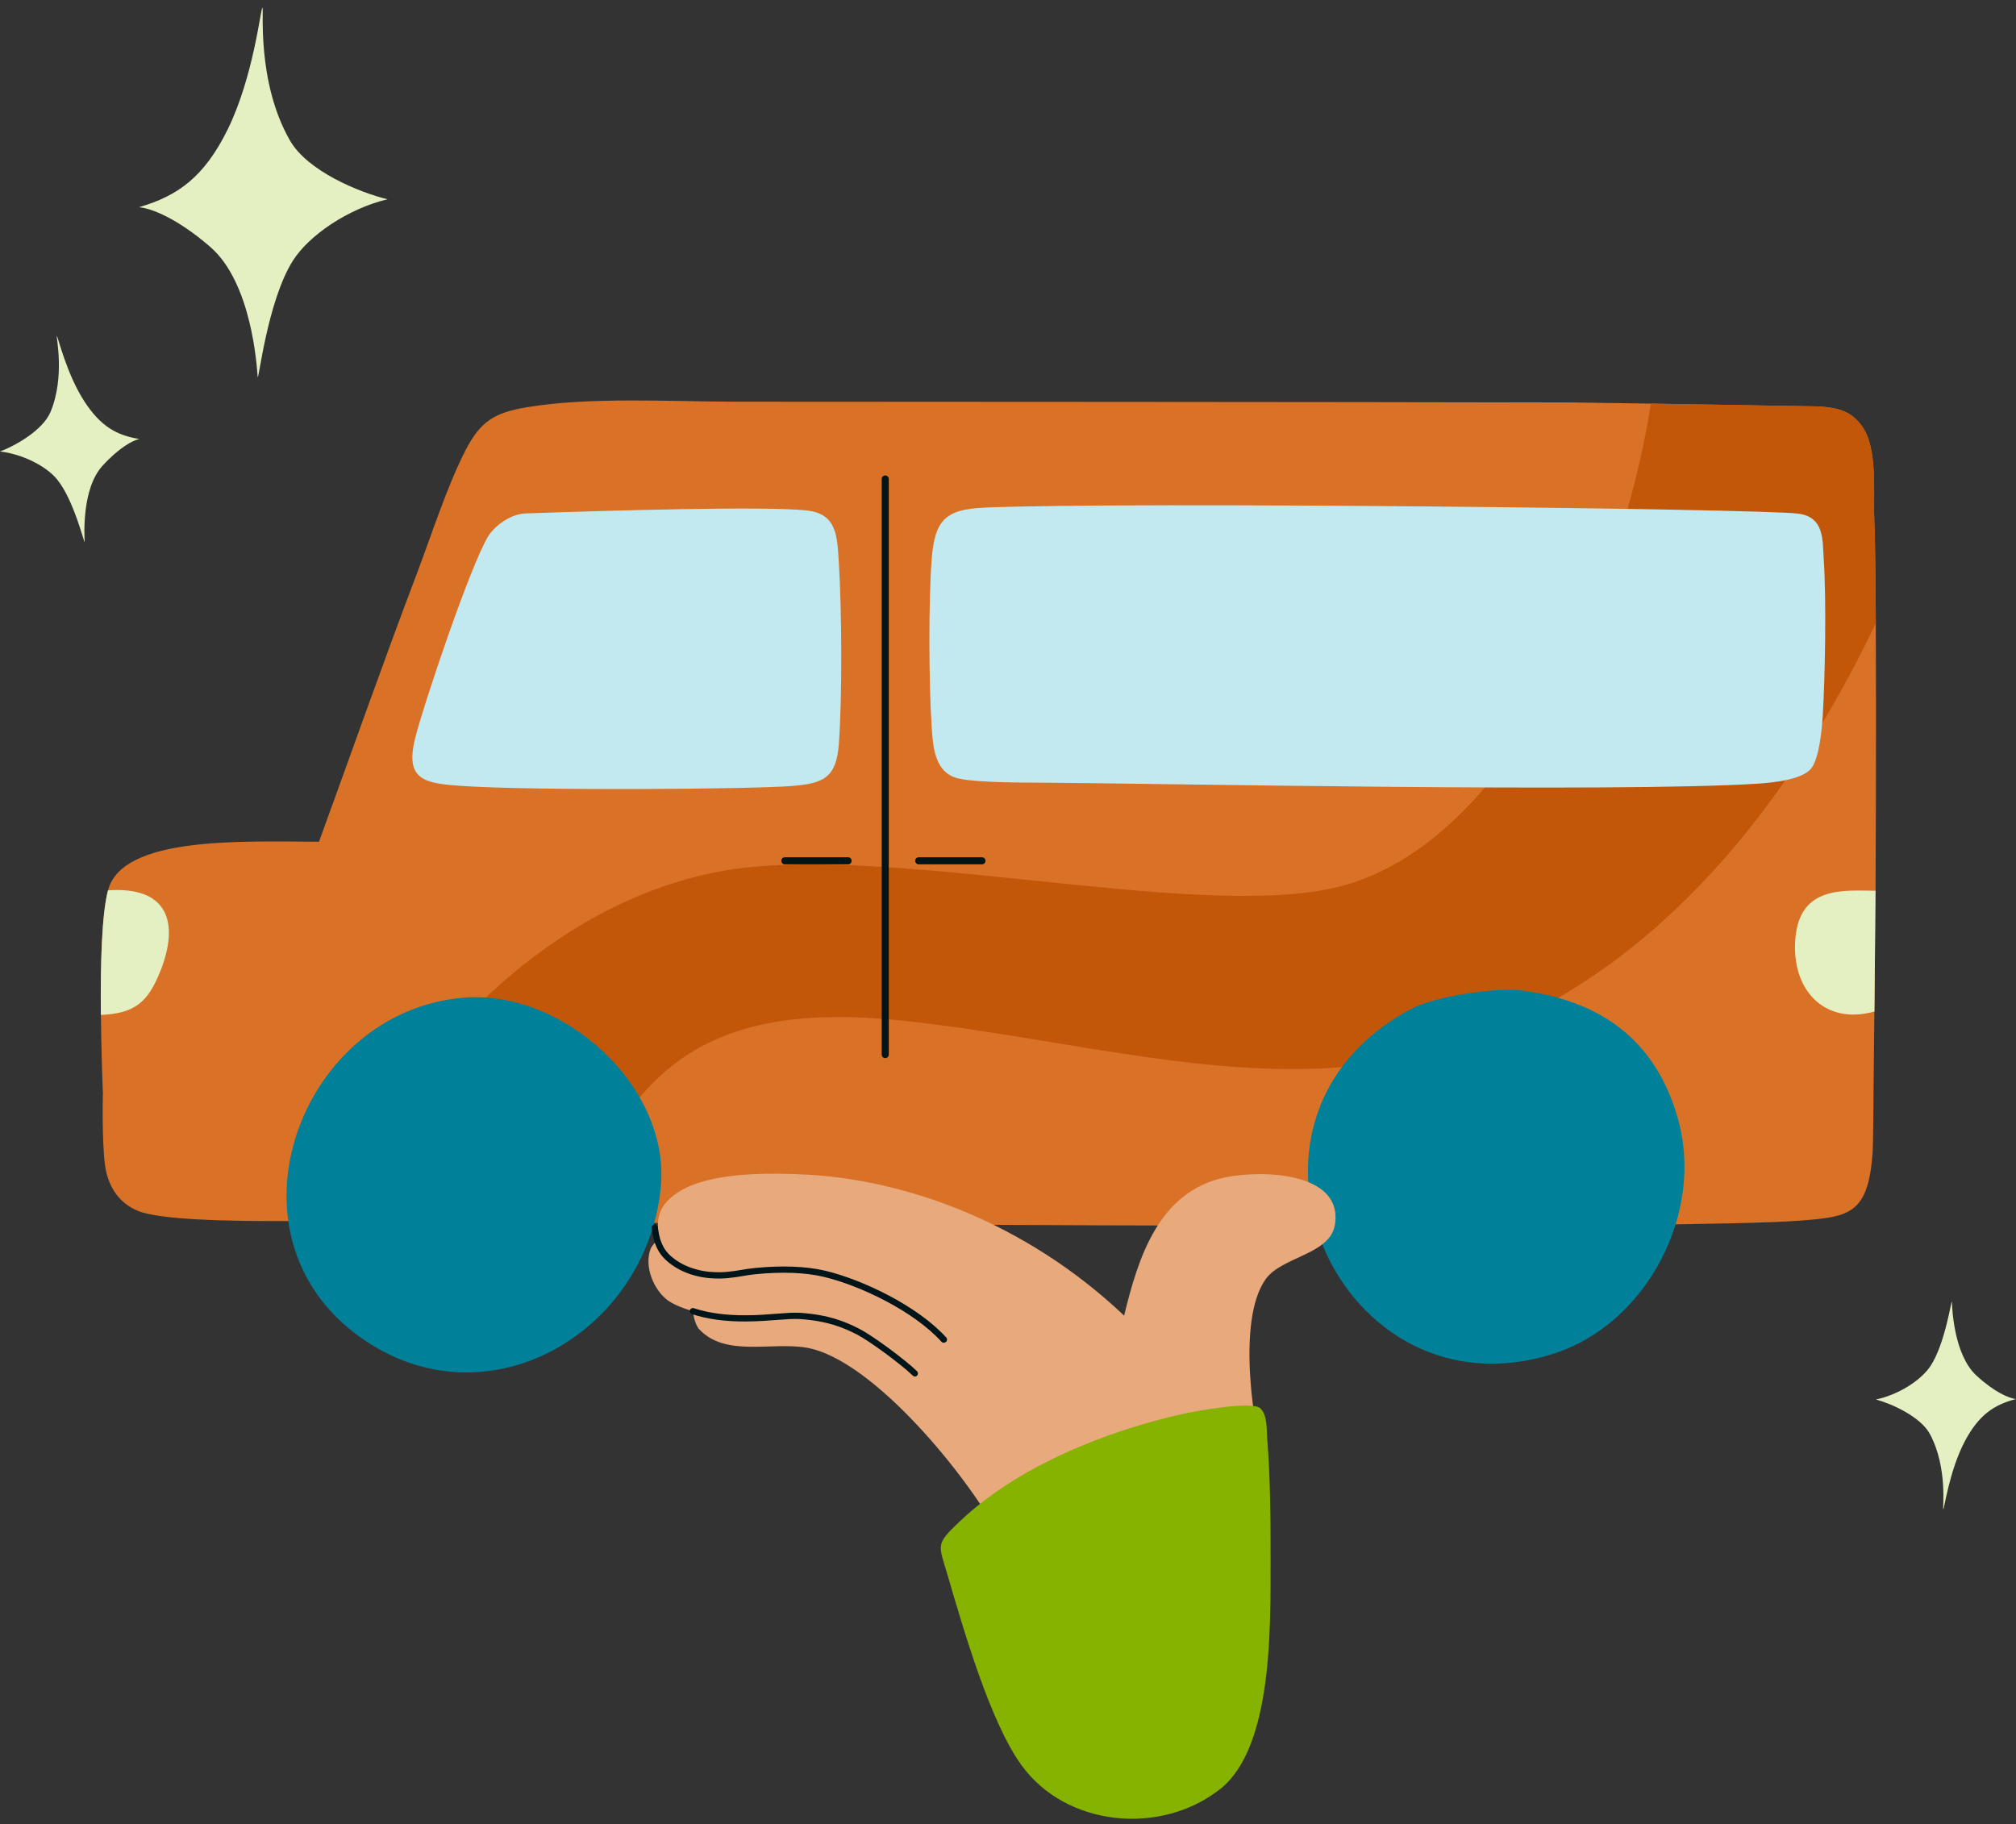 <svg width="200" height="181" viewBox="0 0 200 181" fill="none" xmlns="http://www.w3.org/2000/svg">
<rect x="0" y="0" width="200" height="181" fill="#333333" stroke="none"/>
<g clip-path="url(#clip0_7584_1101)">
<path d="M186.068 88.364C186.037 92.61 185.895 105.242 185.877 107.244C185.858 109.038 185.84 113.437 185.772 114.411C185.322 120.505 183.43 120.727 178.525 121.103C166.855 121.978 95.733 121.54 56.697 121.275C55.07 121.263 53.498 121.257 51.989 121.244C42.327 121.171 35.228 121.121 32.418 121.115H31.266C30.496 121.127 29.713 121.134 28.924 121.14C22.454 121.177 15.725 121.01 13.643 120.117C11.886 119.365 11.005 118.009 10.574 116.426C10.1 114.676 10.186 109.296 10.204 108.532H10.21C10.112 106.08 10.038 103.35 10.013 100.694C9.958 95.604 10.1 90.718 10.716 88.333C12.114 82.929 24.032 83.484 31.648 83.508C34.865 74.672 37.995 65.762 41.335 56.962C42.789 53.13 44.354 48.225 46.19 44.657C47.675 41.779 49.08 40.929 52.285 40.399C58.483 39.358 66.562 39.844 72.964 39.851C90.698 39.863 128.847 39.869 154.561 39.925C155.122 39.931 155.677 39.931 156.225 39.931C156.478 39.931 159.725 39.98 163.774 40.042C170.854 40.159 180.362 40.319 180.485 40.325C181.385 40.393 182.192 40.492 182.925 40.8C183.597 41.083 184.213 41.545 184.755 42.328C186.308 44.54 185.821 48.903 185.944 51.602C186.025 53.407 186.068 57.264 186.092 61.824C186.148 72.978 186.068 88.364 186.068 88.364Z" fill="#D97126"/>
<path d="M186.092 61.824C177.25 80.391 162.233 100.084 139.002 105.026C123.579 108.304 105.9 102.931 89.3 101.237C71.128 99.376 63.234 105.254 57.461 119.39C57.171 120.092 56.918 120.721 56.697 121.275C55.07 121.263 53.498 121.257 51.989 121.245C42.327 121.171 35.228 121.121 32.418 121.115C39.85 105.297 53.64 89.837 71.331 86.472C87.334 83.434 117.922 91.297 132.267 88.105C144.043 85.48 152.275 72.861 157.47 61.757C159.534 57.326 162.498 48.404 163.774 40.042C170.854 40.159 180.362 40.319 180.485 40.325C181.385 40.393 182.192 40.492 182.925 40.8C183.597 41.083 184.213 41.545 184.755 42.328C186.308 44.54 185.821 48.903 185.944 51.602C186.025 53.407 186.068 57.264 186.092 61.824Z" fill="#C2570A"/>
<path d="M186.062 88.37C186.031 92.616 185.994 96.714 185.957 100.349C181.064 101.742 177.638 98.254 178.119 93.029C178.599 87.803 183.054 88.37 186.062 88.37Z" fill="#E4F0C2"/>
<path d="M15.88 96.406C14.659 99.462 13.359 100.534 10.007 100.694C9.952 95.605 10.093 90.718 10.71 88.333C16.557 87.914 17.882 91.402 15.886 96.406H15.88Z" fill="#E4F0C2"/>
<path d="M97.692 50.357C111.982 49.766 174.163 50.456 178.359 50.955C181.04 51.275 180.799 53.629 180.929 55.564C181.194 59.569 181.07 67.025 180.824 71.055C180.744 72.392 180.473 75.221 179.69 76.231C178.803 77.371 175.808 77.655 174.385 77.747C160.267 78.647 114.028 77.71 103.922 77.655C102.018 77.642 97.132 77.667 95.191 77.26C92.689 76.737 92.553 74.099 92.418 71.955C92.147 67.752 92.109 59.637 92.43 55.465C92.732 51.559 93.823 50.523 97.68 50.363H97.692V50.357Z" fill="#C2E8F0"/>
<path d="M80.05 50.647C83.07 50.973 83.051 53.247 83.218 55.81C83.513 60.457 83.563 69.219 83.218 73.828C82.971 77.162 81.702 77.735 78.535 77.981C74.314 78.308 52.876 78.45 45.931 77.981C42.203 77.729 40.121 77.47 41.187 73.243C42.062 69.761 46.689 56.026 48.452 53.167C48.871 52.483 50.362 51.004 52.174 50.936C60.129 50.659 75.823 50.191 80.05 50.641V50.647Z" fill="#C2E8F0"/>
<path d="M84.136 85.751H77.863C77.672 85.751 77.512 85.597 77.512 85.4C77.512 85.203 77.666 85.049 77.863 85.049H84.136C84.327 85.049 84.487 85.203 84.487 85.4C84.487 85.597 84.333 85.751 84.136 85.751Z" fill="#00151A"/>
<path d="M97.415 85.751H91.142C90.951 85.751 90.791 85.597 90.791 85.4C90.791 85.203 90.945 85.049 91.142 85.049H97.415C97.606 85.049 97.766 85.203 97.766 85.4C97.766 85.597 97.612 85.751 97.415 85.751Z" fill="#00151A"/>
<path d="M87.821 104.977C87.63 104.977 87.47 104.823 87.47 104.626V47.522C87.47 47.331 87.624 47.171 87.821 47.171C88.018 47.171 88.172 47.325 88.172 47.522V104.626C88.172 104.817 88.018 104.977 87.821 104.977Z" fill="#00151A"/>
<path d="M151.068 98.285C159.633 99.425 164.384 103.892 166.411 110.812C169.202 120.339 163.318 131.27 154.309 134.24C132.871 141.308 119.321 110.991 140.062 100.066C142.41 98.833 148.43 97.927 151.068 98.279V98.285Z" fill="#008099"/>
<path d="M46.141 98.969C55.889 98.236 66.55 107.811 65.551 117.837C64.109 132.238 48.236 141.604 35.721 132.657C21.468 122.471 29.793 100.189 46.141 98.969Z" fill="#008099"/>
<path d="M125.742 146.546C124.324 141.893 122.642 131.005 125.557 126.914C127.171 124.646 131.941 124.486 132.428 121.516C133.296 116.216 125.045 116.068 121.545 116.808C114.934 118.2 112.912 124.794 111.52 130.524C101.605 121.134 89.682 117.054 80.044 116.537C71.91 116.093 67.918 117.239 66.094 119.279C64.763 120.776 65.428 122.81 65.428 122.81C65.428 122.81 64.67 123.531 64.528 123.937C63.894 125.737 64.88 127.955 66.198 128.972C67.018 129.606 68.737 130.087 68.737 130.087C68.737 130.087 68.879 131.369 69.384 131.899C71.997 134.647 76.489 133.119 79.97 133.698C86.638 134.807 96.3 146.817 99.288 152.621C99.775 153.564 125.939 147.187 125.742 146.546Z" fill="#E8AA7D"/>
<path d="M121.04 177.497C115.174 182.131 105.752 181.269 101.309 175.088C98.185 170.738 95.579 161.618 94.007 156.276C93.102 153.182 92.769 153.256 95.215 150.939C100.995 145.449 109.708 141.986 117.398 140.26C118.637 139.983 124.207 138.973 125.021 139.712C125.76 140.384 125.643 141.856 125.723 142.818C126.031 146.632 126.056 151.019 126.05 154.864C126.031 161.156 126.327 173.332 121.04 177.504V177.497Z" fill="#86B200"/>
<path d="M93.625 133.217C93.539 133.217 93.459 133.18 93.397 133.113C90.649 130.075 85.313 127.524 81.683 126.667C79.897 126.242 77.506 126.156 74.954 126.415C74.455 126.464 74.018 126.538 73.593 126.612C72.656 126.766 71.769 126.914 70.444 126.809C68.663 126.667 67.024 125.971 65.946 124.899C64.904 123.863 64.738 122.526 64.664 121.879V121.818C64.633 121.651 64.756 121.497 64.923 121.473C65.089 121.448 65.243 121.571 65.268 121.738V121.799C65.354 122.415 65.496 123.574 66.383 124.455C67.363 125.422 68.86 126.057 70.499 126.187C71.75 126.285 72.601 126.143 73.5 125.996C73.938 125.922 74.388 125.848 74.905 125.798C77.524 125.533 79.983 125.626 81.838 126.063C85.559 126.944 91.037 129.563 93.872 132.694C93.989 132.817 93.977 133.014 93.847 133.131C93.786 133.187 93.712 133.211 93.638 133.211H93.625V133.217Z" fill="#00151A"/>
<path d="M90.778 136.569C90.705 136.569 90.624 136.539 90.563 136.483C89.355 135.312 86.225 133.014 84.98 132.379C83.649 131.701 82.047 131.042 79.354 130.863C78.757 130.826 77.992 130.882 77.111 130.95C76.224 131.017 75.213 131.098 74.043 131.104C71.972 131.122 70.154 130.876 68.638 130.37C68.478 130.315 68.392 130.142 68.441 129.982C68.497 129.822 68.669 129.736 68.829 129.785C70.278 130.266 72.028 130.506 74.03 130.488C75.183 130.488 76.175 130.401 77.056 130.334C77.962 130.266 78.738 130.204 79.385 130.247C82.189 130.432 83.859 131.116 85.245 131.831C86.551 132.496 89.706 134.819 90.976 136.04C91.099 136.157 91.099 136.354 90.976 136.477C90.914 136.539 90.834 136.569 90.754 136.569H90.772H90.778Z" fill="#00151A"/>
<path d="M26.035 0.765C25.862 0.777 25.16 7.623 22.578 12.861C20.261 17.557 17.642 19.442 13.778 20.558C15.029 20.65 17.642 21.71 20.846 24.483C24.987 28.063 25.48 36.351 25.56 37.367C25.622 38.156 26.497 29.893 29.06 25.857C30.656 23.343 34.513 20.712 38.445 19.769C35.616 19.085 30.477 16.959 28.752 13.915C25.412 8.055 26.201 0.753 26.035 0.765Z" fill="#E4F0C2"/>
<path d="M5.638 33.337C5.737 33.337 6.593 37.109 8.393 39.857C10.007 42.322 11.597 43.197 13.834 43.554C13.143 43.69 11.757 44.46 10.155 46.228C8.091 48.508 8.374 53.173 8.399 53.746C8.417 54.19 7.364 49.636 5.657 47.553C4.597 46.259 2.261 45.051 0 44.793C1.534 44.22 4.258 42.679 5.016 40.861C6.476 37.355 5.54 33.331 5.638 33.325V33.337Z" fill="#E4F0C2"/>
<path d="M192.784 149.738C192.883 149.738 193.388 145.893 194.922 142.99C196.303 140.384 197.806 139.367 199.994 138.8C199.291 138.726 197.837 138.092 196.081 136.477C193.813 134.394 193.665 129.724 193.641 129.157C193.616 128.713 192.994 133.347 191.484 135.571C190.547 136.958 188.335 138.375 186.111 138.843C187.688 139.275 190.547 140.556 191.472 142.294C193.253 145.646 192.692 149.744 192.784 149.738Z" fill="#E4F0C2"/>
</g>
<defs>
<clipPath id="clip0_7584_1101">
<rect width="200" height="179.739" fill="white" transform="translate(0 0.734)"/>
</clipPath>
</defs>
</svg>
